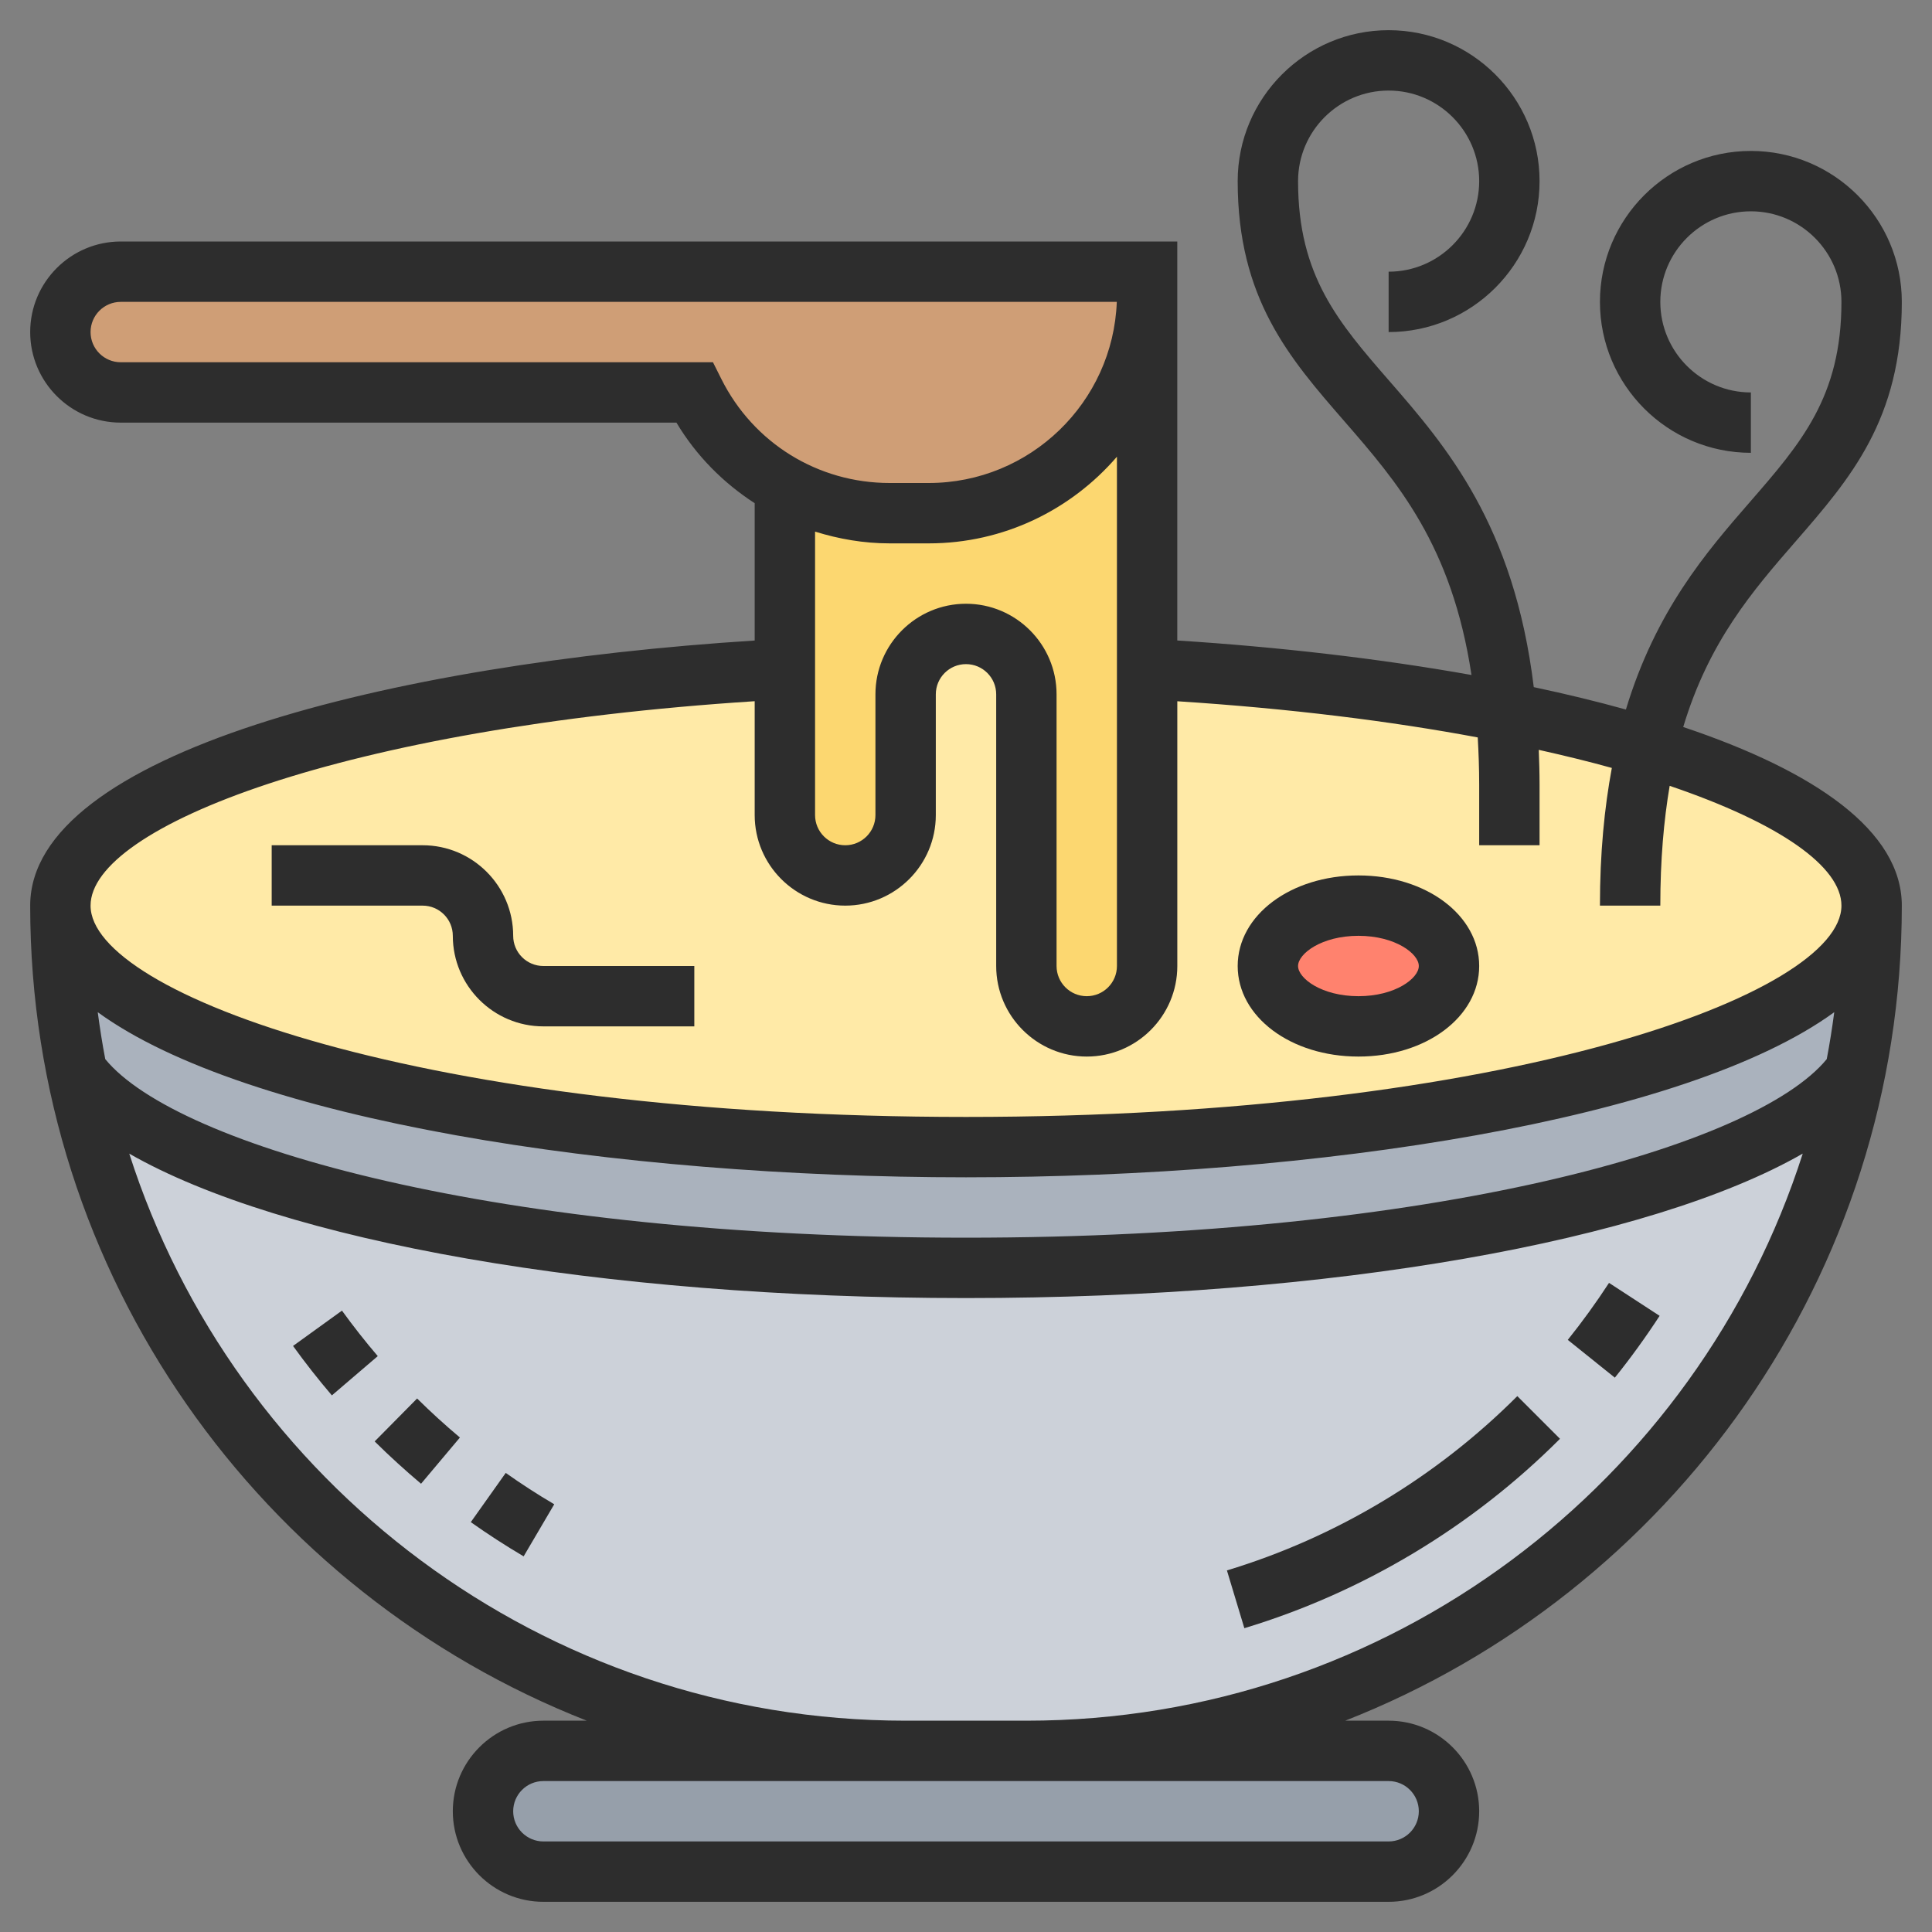 <svg width="120" height="120" viewBox="0 0 120 120" fill="none" xmlns="http://www.w3.org/2000/svg">
<rect x="0" y="0" width="120" height="120" fill="#808080" stroke="none"/>
<path d="M86.25 108.75C88.312 108.75 90 110.438 90 112.5C90 113.531 89.588 114.469 88.894 115.144C88.219 115.837 87.281 116.25 86.25 116.25H33.75C31.688 116.25 30 114.562 30 112.5C30 111.469 30.413 110.531 31.106 109.856C31.781 109.163 32.719 108.75 33.75 108.75H56.25H63.75H86.25Z" fill="#969FAA"/>
<path d="M115.219 66.656C110.381 90.656 89.175 108.75 63.75 108.75H56.25C30.806 108.75 9.6 90.638 4.781 66.619C9.806 73.537 32.625 78.75 60 78.75C87.338 78.75 110.138 73.537 115.219 66.656Z" fill="#CCD1D9"/>
<path d="M116.25 56.25C116.25 59.812 115.894 63.3 115.219 66.656C110.138 73.537 87.338 78.75 60 78.75C32.625 78.75 9.806 73.537 4.781 66.619C4.106 63.263 3.75 59.794 3.75 56.25C3.75 64.537 28.931 71.25 60 71.25C91.069 71.25 116.25 64.537 116.25 56.25Z" fill="#AAB2BD"/>
<path d="M71.25 16.875V18.3C71.25 25.8 65.175 31.875 57.675 31.875H55.256C52.969 31.875 50.775 31.294 48.844 30.244C48.6 30.131 48.356 30 48.131 29.85C46.031 28.538 44.288 26.663 43.125 24.375H7.5C5.438 24.375 3.75 22.688 3.75 20.625C3.75 18.562 5.438 16.875 7.5 16.875H71.25Z" fill="#CF9E76"/>
<path d="M102.281 46.369C110.981 48.994 116.25 52.462 116.25 56.25C116.25 64.537 91.069 71.25 60 71.25C28.931 71.25 3.75 64.537 3.75 56.25C3.75 48.994 23.025 42.956 48.656 41.55H48.75V50.625C48.75 51.656 49.163 52.594 49.856 53.269C50.531 53.962 51.469 54.375 52.5 54.375C54.562 54.375 56.25 52.688 56.25 50.625V43.125C56.25 42.094 56.663 41.156 57.356 40.481C58.031 39.788 58.969 39.375 60 39.375C62.062 39.375 63.75 41.062 63.75 43.125V60C63.75 61.031 64.162 61.969 64.856 62.644C65.531 63.337 66.469 63.75 67.5 63.75C69.562 63.75 71.25 62.062 71.25 60V41.55C79.481 42 87.056 42.919 93.562 44.212C96.75 44.85 99.675 45.562 102.281 46.369Z" fill="#FFEAA7"/>
<path d="M71.25 41.55V60C71.25 62.062 69.562 63.75 67.5 63.75C66.469 63.75 65.531 63.337 64.856 62.644C64.162 61.969 63.75 61.031 63.75 60V43.125C63.75 41.062 62.062 39.375 60 39.375C58.969 39.375 58.031 39.788 57.356 40.481C56.663 41.156 56.25 42.094 56.25 43.125V50.625C56.25 52.688 54.562 54.375 52.5 54.375C51.469 54.375 50.531 53.962 49.856 53.269C49.163 52.594 48.75 51.656 48.75 50.625V41.55V30.431L48.844 30.244C50.775 31.294 52.969 31.875 55.256 31.875H57.675C65.175 31.875 71.25 25.8 71.25 18.3V41.55Z" fill="#FCD770"/>
<path d="M84.375 63.75C87.482 63.75 90 62.071 90 60C90 57.929 87.482 56.25 84.375 56.25C81.268 56.25 78.75 57.929 78.75 60C78.75 62.071 81.268 63.75 84.375 63.75Z" fill="#FF826E"/>
<path d="M104.548 45.156C106.144 39.844 108.857 36.703 111.518 33.643C114.915 29.736 118.125 26.046 118.125 18.75C118.125 13.581 113.919 9.375 108.75 9.375C103.581 9.375 99.375 13.581 99.375 18.75C99.375 23.919 103.581 28.125 108.75 28.125V24.375C105.649 24.375 103.125 21.851 103.125 18.75C103.125 15.649 105.649 13.125 108.75 13.125C111.851 13.125 114.375 15.649 114.375 18.75C114.375 24.643 111.864 27.529 108.688 31.183C105.977 34.299 102.842 37.933 100.988 44.07C99.172 43.566 97.258 43.102 95.265 42.679C94.039 32.601 89.82 27.714 86.314 23.683C83.136 20.029 80.625 17.143 80.625 11.25C80.625 8.149 83.149 5.625 86.25 5.625C89.351 5.625 91.875 8.149 91.875 11.25C91.875 14.351 89.351 16.875 86.25 16.875V20.625C91.419 20.625 95.625 16.419 95.625 11.25C95.625 6.081 91.419 1.875 86.25 1.875C81.081 1.875 76.875 6.081 76.875 11.25C76.875 18.546 80.085 22.236 83.483 26.143C86.788 29.944 90.178 33.859 91.397 41.925C85.642 40.899 79.401 40.183 73.123 39.782V18.308V16.875V15H7.5C4.399 15 1.875 17.524 1.875 20.625C1.875 23.726 4.399 26.25 7.5 26.25H42.015C43.247 28.312 44.927 29.994 46.875 31.254V39.784C24.203 41.226 1.875 46.8 1.875 56.25C1.875 79.245 16.232 98.94 36.446 106.875H33.75C30.649 106.875 28.125 109.399 28.125 112.5C28.125 115.601 30.649 118.125 33.75 118.125H86.25C89.351 118.125 91.875 115.601 91.875 112.5C91.875 109.399 89.351 106.875 86.25 106.875H83.554C103.768 98.94 118.125 79.245 118.125 56.25C118.125 51.604 112.725 47.897 104.548 45.156ZM44.803 23.537L44.284 22.5H7.5C6.465 22.5 5.625 21.66 5.625 20.625C5.625 19.59 6.465 18.75 7.5 18.75H69.366C69.133 24.994 63.981 30 57.682 30H55.26C50.803 30 46.796 27.523 44.803 23.537ZM55.26 33.75H57.682C62.355 33.75 66.542 31.656 69.375 28.367V60C69.375 61.035 68.535 61.875 67.5 61.875C66.465 61.875 65.625 61.035 65.625 60V43.125C65.625 40.024 63.101 37.5 60 37.5C56.899 37.5 54.375 40.024 54.375 43.125V50.625C54.375 51.66 53.535 52.5 52.5 52.5C51.465 52.5 50.625 51.66 50.625 50.625V33.019C52.101 33.48 53.653 33.75 55.26 33.75ZM113.462 65.784C109.013 71.213 89.051 76.875 60 76.875C30.945 76.875 10.984 71.213 6.538 65.784C6.354 64.823 6.201 63.849 6.071 62.869C15.27 69.57 38.162 73.125 60 73.125C81.838 73.125 104.73 69.57 113.929 62.869C113.799 63.849 113.646 64.823 113.462 65.784ZM86.25 110.625C87.285 110.625 88.125 111.465 88.125 112.5C88.125 113.535 87.285 114.375 86.25 114.375H33.75C32.715 114.375 31.875 113.535 31.875 112.5C31.875 111.465 32.715 110.625 33.75 110.625H56.25H63.75H86.25ZM63.75 106.875H56.25C33.705 106.875 14.563 92.059 8.029 71.655C17.509 77.087 37.228 80.625 60 80.625C82.772 80.625 102.491 77.087 111.971 71.653C105.437 92.059 86.295 106.875 63.75 106.875ZM60 69.375C26.31 69.375 5.625 61.731 5.625 56.25C5.625 51.337 21.358 45.201 46.875 43.553V50.625C46.875 53.726 49.399 56.25 52.5 56.25C55.601 56.25 58.125 53.726 58.125 50.625V43.125C58.125 42.09 58.965 41.25 60 41.25C61.035 41.25 61.875 42.09 61.875 43.125V60C61.875 63.101 64.399 65.625 67.5 65.625C70.601 65.625 73.125 63.101 73.125 60V43.556C80.124 44.008 86.385 44.792 91.785 45.803C91.838 46.742 91.875 47.711 91.875 48.75V52.5H95.625V48.75C95.625 47.998 95.603 47.282 95.576 46.575C97.177 46.933 98.702 47.304 100.114 47.698C99.653 50.177 99.375 52.987 99.375 56.25H103.125C103.125 53.404 103.341 50.964 103.706 48.81C110.563 51.137 114.375 53.839 114.375 56.25C114.375 61.731 93.69 69.375 60 69.375Z" fill="#2D2D2D"/>
<path d="M99.939 79.682C99.144 80.903 98.282 82.093 97.378 83.222L100.301 85.569C101.284 84.347 102.219 83.053 103.082 81.729L99.939 79.682Z" fill="#2D2D2D"/>
<path d="M76.206 97.541L77.289 101.13C84.651 98.904 91.429 94.838 96.894 89.366L94.243 86.715C89.211 91.753 82.974 95.496 76.206 97.541Z" fill="#2D2D2D"/>
<path d="M21.24 81.405L18.201 83.599C18.962 84.654 19.774 85.688 20.614 86.67L23.464 84.231C22.691 83.327 21.943 82.376 21.24 81.405Z" fill="#2D2D2D"/>
<path d="M23.271 89.529C24.182 90.431 25.153 91.316 26.152 92.158L28.566 89.287C27.643 88.511 26.749 87.696 25.907 86.863L23.271 89.529Z" fill="#2D2D2D"/>
<path d="M29.242 94.543C30.304 95.295 31.408 96.009 32.524 96.668L34.425 93.433C33.399 92.831 32.387 92.175 31.412 91.485L29.242 94.543Z" fill="#2D2D2D"/>
<path d="M31.875 58.125C31.875 55.024 29.351 52.5 26.25 52.5H16.875V56.25H26.25C27.285 56.25 28.125 57.09 28.125 58.125C28.125 61.226 30.649 63.75 33.75 63.75H43.125V60H33.75C32.715 60 31.875 59.16 31.875 58.125Z" fill="#2D2D2D"/>
<path d="M84.375 54.375C80.169 54.375 76.875 56.844 76.875 60C76.875 63.156 80.169 65.625 84.375 65.625C88.581 65.625 91.875 63.156 91.875 60C91.875 56.844 88.581 54.375 84.375 54.375ZM84.375 61.875C82.086 61.875 80.625 60.765 80.625 60C80.625 59.235 82.086 58.125 84.375 58.125C86.664 58.125 88.125 59.235 88.125 60C88.125 60.765 86.664 61.875 84.375 61.875Z" fill="#2D2D2D"/>
</svg>
